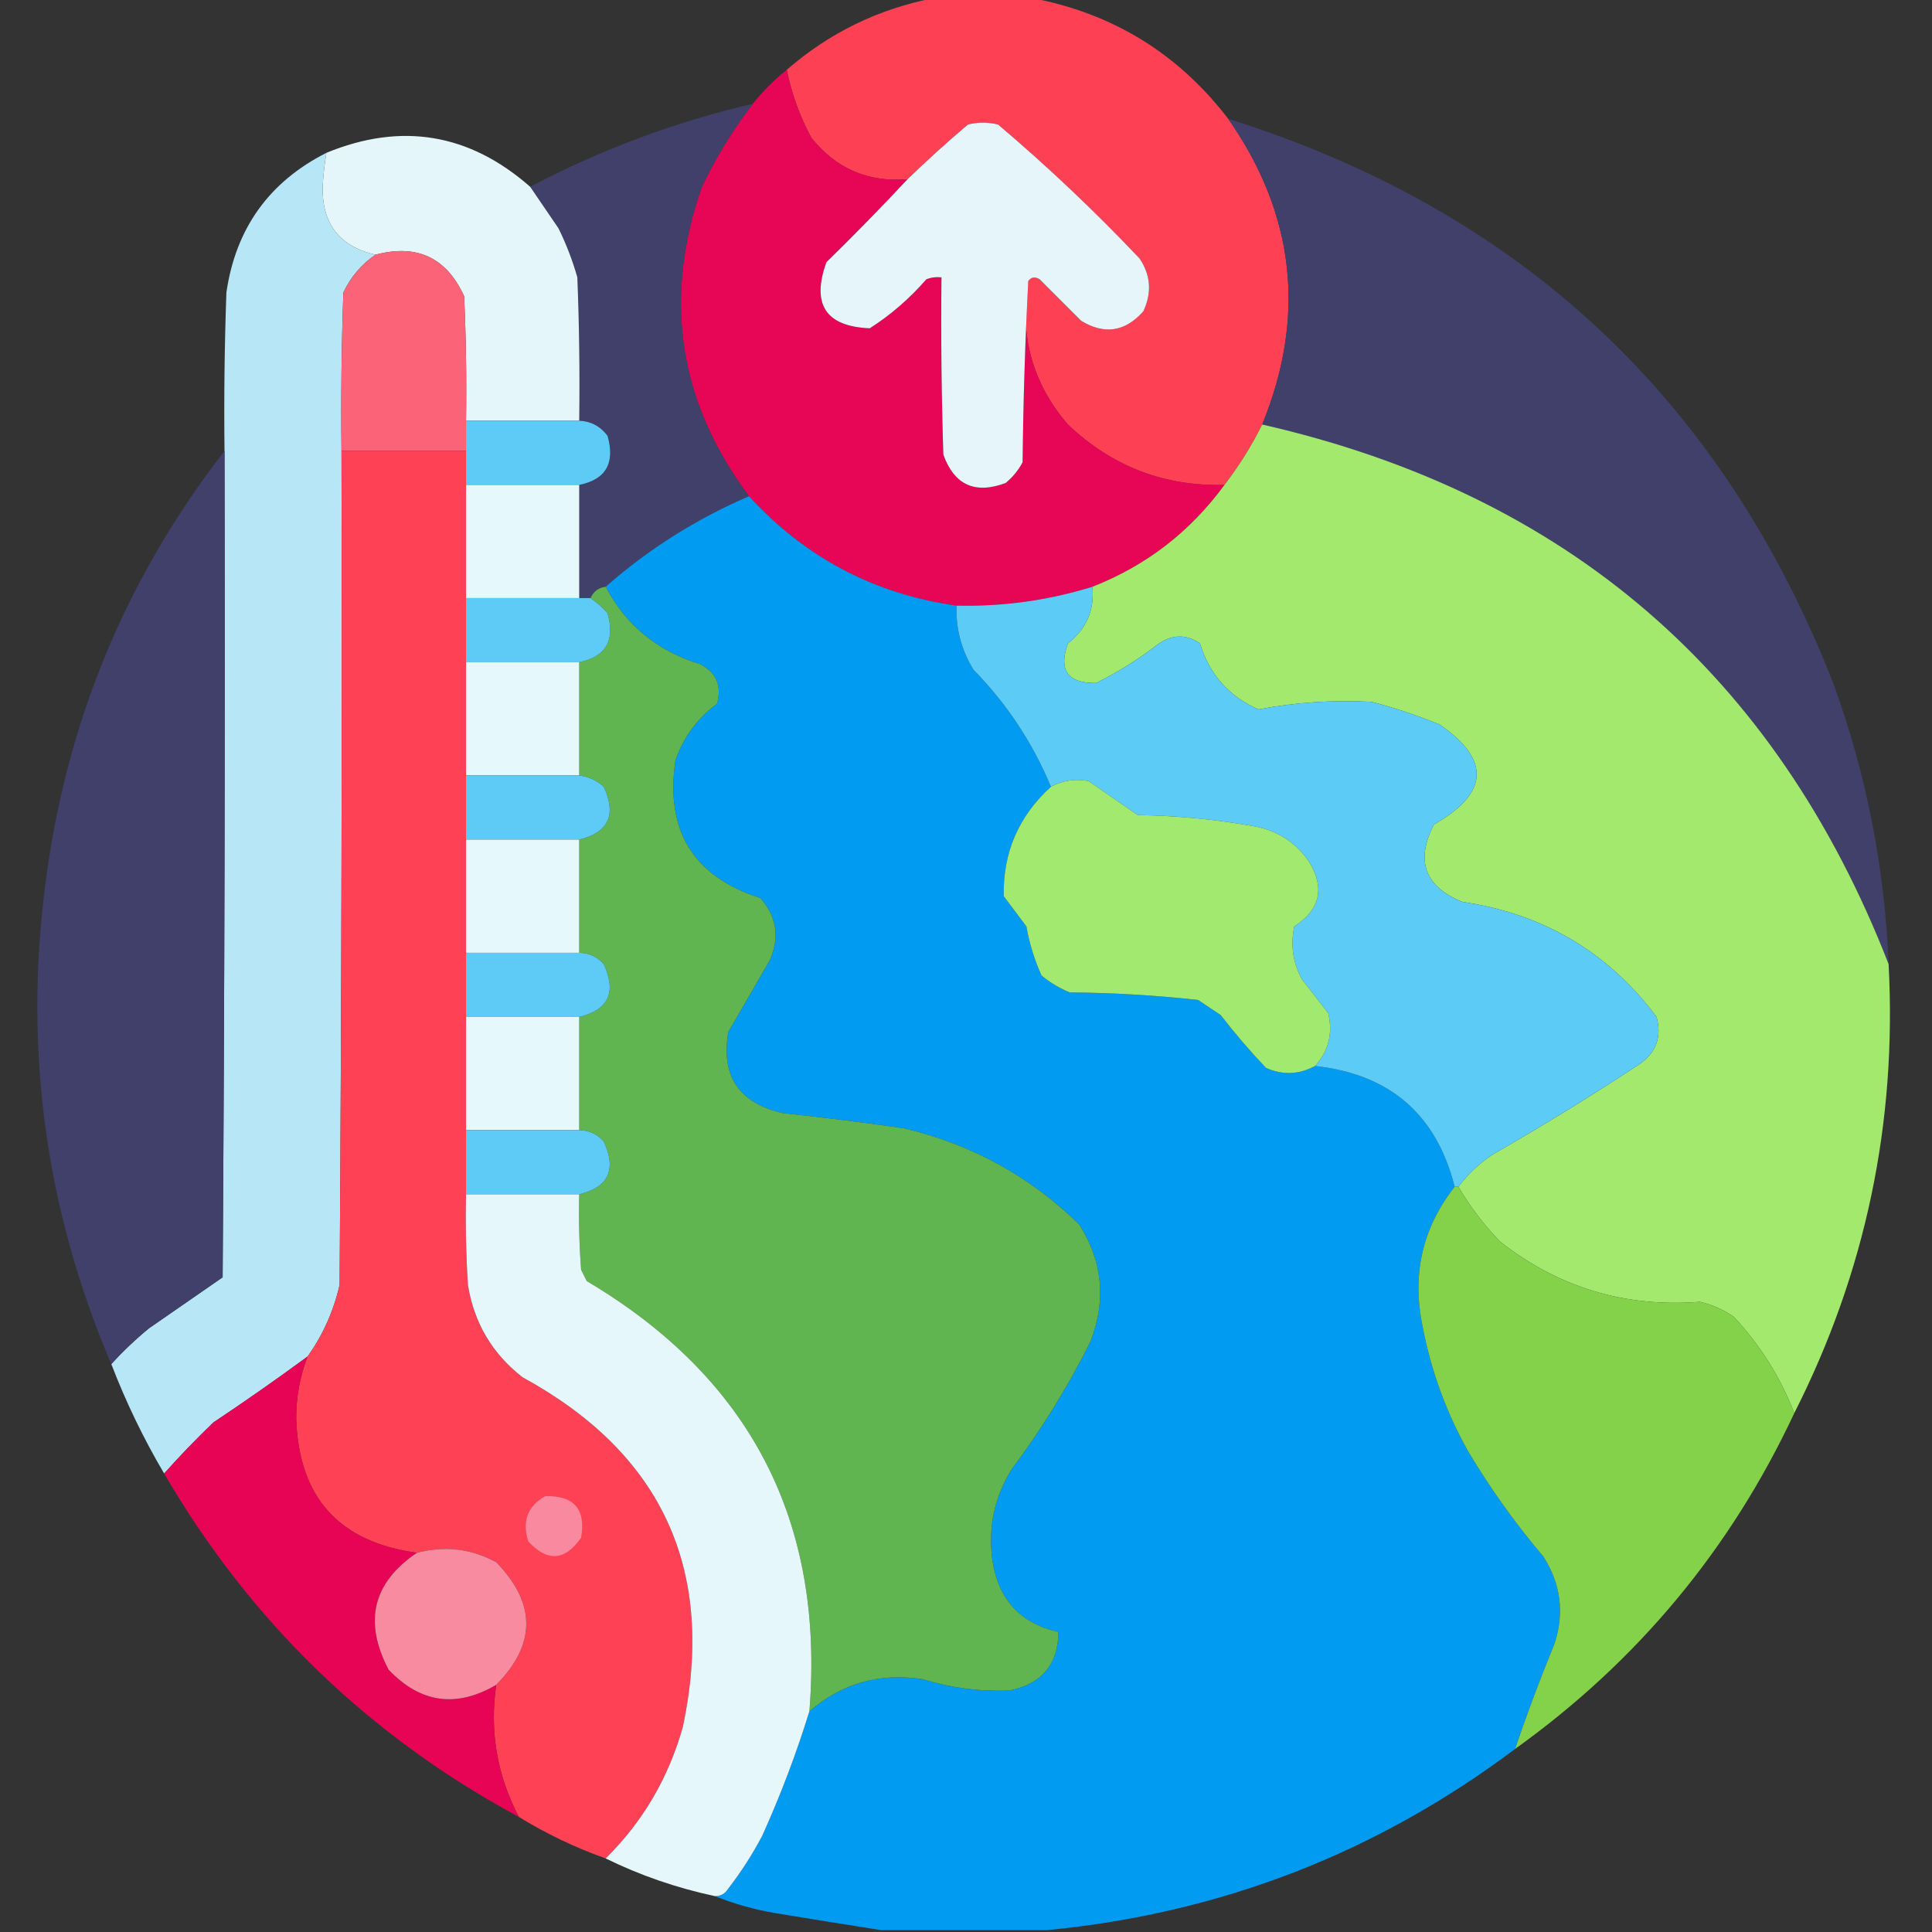 <?xml version="1.0" encoding="UTF-8"?>
<!DOCTYPE svg PUBLIC "-//W3C//DTD SVG 1.1//EN" "http://www.w3.org/Graphics/SVG/1.1/DTD/svg11.dtd">
<svg xmlns="http://www.w3.org/2000/svg" version="1.1" width="512px" height="512px" style="shape-rendering:geometricPrecision; text-rendering:geometricPrecision; image-rendering:optimizeQuality; fill-rule:evenodd; clip-rule:evenodd" xmlns:xlink="http://www.w3.org/1999/xlink">
<rect width="100%" height="100%" fill="#333333" stroke="none"/>
<g><path style="opacity:0.994" fill="#fe4155" d="M 247.5,-0.5 C 256.167,-0.5 264.833,-0.5 273.5,-0.5C 294.911,3.539 312.244,14.206 325.5,31.5C 343.187,56.826 346.187,83.826 334.5,112.5C 331.653,118.206 328.32,123.539 324.5,128.5C 308.54,128.946 294.707,123.613 283,112.5C 273.594,101.552 270.094,88.885 272.5,74.5C 273.251,73.427 274.251,73.26 275.5,74C 279.167,77.667 282.833,81.333 286.5,85C 292.675,88.777 298.175,87.943 303,82.5C 305.298,77.573 304.964,72.906 302,68.5C 290.105,55.935 277.605,44.102 264.5,33C 261.833,32.333 259.167,32.333 256.5,33C 250.997,37.671 245.664,42.504 240.5,47.5C 230.049,48.358 221.549,44.691 215,36.5C 211.903,30.699 209.736,24.699 208.5,18.5C 219.787,8.69 232.787,2.356 247.5,-0.5 Z"/></g>
<g><path style="opacity:1" fill="#e70655" d="M 208.5,18.5 C 209.736,24.699 211.903,30.699 215,36.5C 221.549,44.691 230.049,48.358 240.5,47.5C 233.536,54.965 226.369,62.298 219,69.5C 214.995,80.679 218.828,86.512 230.5,87C 236.068,83.44 241.068,79.107 245.5,74C 246.793,73.51 248.127,73.343 249.5,73.5C 249.333,89.17 249.5,104.837 250,120.5C 252.905,128.534 258.405,131.034 266.5,128C 268.378,126.457 269.878,124.624 271,122.5C 271.169,106.328 271.669,90.328 272.5,74.5C 270.094,88.885 273.594,101.552 283,112.5C 294.707,123.613 308.54,128.946 324.5,128.5C 315.428,140.911 303.761,149.911 289.5,155.5C 277.79,159.118 265.79,160.784 253.5,160.5C 231.731,157.448 213.397,147.781 198.5,131.5C 179.801,106.486 175.635,79.152 186,49.5C 189.759,41.637 194.259,34.304 199.5,27.5C 202.167,24.167 205.167,21.167 208.5,18.5 Z"/></g>
<g><path style="opacity:0.995" fill="#41416b" d="M 199.5,27.5 C 194.259,34.304 189.759,41.637 186,49.5C 175.635,79.152 179.801,106.486 198.5,131.5C 184.493,137.532 171.827,145.532 160.5,155.5C 158.596,155.738 157.262,156.738 156.5,158.5C 155.5,158.5 154.5,158.5 153.5,158.5C 153.5,148.5 153.5,138.5 153.5,128.5C 160.558,127.074 163.058,122.74 161,115.5C 159.117,112.976 156.617,111.642 153.5,111.5C 153.667,98.829 153.5,86.162 153,73.5C 151.726,69.01 150.059,64.677 148,60.5C 145.48,56.776 142.98,53.109 140.5,49.5C 159.208,39.648 178.875,32.315 199.5,27.5 Z"/></g>
<g><path style="opacity:0.991" fill="#41416b" d="M 325.5,31.5 C 402.955,55.786 456.455,105.786 486,181.5C 494.649,205.427 499.482,230.093 500.5,255.5C 470.557,178.569 415.224,130.903 334.5,112.5C 346.187,83.826 343.187,56.826 325.5,31.5 Z"/></g>
<g><path style="opacity:1" fill="#e6f5fa" d="M 272.5,74.5 C 271.669,90.328 271.169,106.328 271,122.5C 269.878,124.624 268.378,126.457 266.5,128C 258.405,131.034 252.905,128.534 250,120.5C 249.5,104.837 249.333,89.17 249.5,73.5C 248.127,73.343 246.793,73.51 245.5,74C 241.068,79.107 236.068,83.44 230.5,87C 218.828,86.512 214.995,80.679 219,69.5C 226.369,62.298 233.536,54.965 240.5,47.5C 245.664,42.504 250.997,37.671 256.5,33C 259.167,32.333 261.833,32.333 264.5,33C 277.605,44.102 290.105,55.935 302,68.5C 304.964,72.906 305.298,77.573 303,82.5C 298.175,87.943 292.675,88.777 286.5,85C 282.833,81.333 279.167,77.667 275.5,74C 274.251,73.26 273.251,73.427 272.5,74.5 Z"/></g>
<g><path style="opacity:0.994" fill="#e5f7fb" d="M 140.5,49.5 C 142.98,53.109 145.48,56.776 148,60.5C 150.059,64.677 151.726,69.01 153,73.5C 153.5,86.162 153.667,98.829 153.5,111.5C 143.5,111.5 133.5,111.5 123.5,111.5C 123.667,100.495 123.5,89.495 123,78.5C 118.325,68.247 110.492,64.581 99.5,67.5C 89.992,65.319 85.325,59.319 85.5,49.5C 85.669,46.467 86.002,43.467 86.5,40.5C 106.384,32.34 124.384,35.34 140.5,49.5 Z"/></g>
<g><path style="opacity:1" fill="#b7e6f7" d="M 86.5,40.5 C 86.002,43.467 85.669,46.467 85.5,49.5C 85.325,59.319 89.992,65.319 99.5,67.5C 95.811,70.029 92.978,73.362 91,77.5C 90.5,91.496 90.333,105.496 90.5,119.5C 90.667,193.167 90.5,266.834 90,340.5C 88.408,347.464 85.575,353.797 81.5,359.5C 73.323,365.503 64.99,371.336 56.5,377C 51.936,381.395 47.602,385.895 43.5,390.5C 38.034,381.235 33.368,371.568 29.5,361.5C 32.568,358.118 35.901,354.952 39.5,352C 46,347.5 52.5,343 59,338.5C 59.5,265.501 59.667,192.501 59.5,119.5C 59.333,105.496 59.5,91.496 60,77.5C 62.471,60.541 71.304,48.208 86.5,40.5 Z"/></g>
<g><path style="opacity:1" fill="#fb6379" d="M 123.5,111.5 C 123.5,114.167 123.5,116.833 123.5,119.5C 112.5,119.5 101.5,119.5 90.5,119.5C 90.333,105.496 90.5,91.496 91,77.5C 92.978,73.362 95.811,70.029 99.5,67.5C 110.492,64.581 118.325,68.247 123,78.5C 123.5,89.495 123.667,100.495 123.5,111.5 Z"/></g>
<g><path style="opacity:1" fill="#5dcbf6" d="M 123.5,111.5 C 133.5,111.5 143.5,111.5 153.5,111.5C 156.617,111.642 159.117,112.976 161,115.5C 163.058,122.74 160.558,127.074 153.5,128.5C 143.5,128.5 133.5,128.5 123.5,128.5C 123.5,125.5 123.5,122.5 123.5,119.5C 123.5,116.833 123.5,114.167 123.5,111.5 Z"/></g>
<g><path style="opacity:1" fill="#a2e96e" d="M 334.5,112.5 C 415.224,130.903 470.557,178.569 500.5,255.5C 502.737,297.532 494.403,337.198 475.5,374.5C 471.832,365.006 466.499,356.506 459.5,349C 456.785,347.092 453.785,345.759 450.5,345C 430.639,346.537 412.972,341.204 397.5,329C 393.202,324.55 389.535,319.717 386.5,314.5C 389,311.168 392,308.334 395.5,306C 408.764,298.397 421.764,290.397 434.5,282C 438.945,278.89 440.445,274.723 439,269.5C 426.182,252.328 409.016,242.162 387.5,239C 377.553,234.934 375.053,228.101 380,218.5C 394.595,210.185 395.095,201.351 381.5,192C 375.637,189.601 369.637,187.601 363.5,186C 353.335,185.452 343.335,186.118 333.5,188C 325.691,184.574 320.524,178.741 318,170.5C 314.181,167.928 310.348,168.095 306.5,171C 301.503,174.834 296.17,178.167 290.5,181C 282.946,181.112 280.446,177.612 283,170.5C 287.909,166.682 290.076,161.682 289.5,155.5C 303.761,149.911 315.428,140.911 324.5,128.5C 328.32,123.539 331.653,118.206 334.5,112.5 Z"/></g>
<g><path style="opacity:0.992" fill="#41416b" d="M 59.5,119.5 C 59.667,192.501 59.5,265.501 59,338.5C 52.5,343 46,347.5 39.5,352C 35.901,354.952 32.568,358.118 29.5,361.5C 12.156,320.918 6.322,278.585 12,234.5C 17.447,191.64 33.28,153.307 59.5,119.5 Z"/></g>
<g><path style="opacity:0.999" fill="#fe4155" d="M 90.5,119.5 C 101.5,119.5 112.5,119.5 123.5,119.5C 123.5,122.5 123.5,125.5 123.5,128.5C 123.5,138.5 123.5,148.5 123.5,158.5C 123.5,164.167 123.5,169.833 123.5,175.5C 123.5,185.5 123.5,195.5 123.5,205.5C 123.5,211.167 123.5,216.833 123.5,222.5C 123.5,232.5 123.5,242.5 123.5,252.5C 123.5,258.167 123.5,263.833 123.5,269.5C 123.5,279.5 123.5,289.5 123.5,299.5C 123.5,305.167 123.5,310.833 123.5,316.5C 123.334,324.507 123.5,332.507 124,340.5C 125.626,350.588 130.459,358.755 138.5,365C 175.526,385.225 189.693,416.058 181,457.5C 177.222,471.07 170.389,482.737 160.5,492.5C 152.399,489.615 144.733,485.949 137.5,481.5C 131.717,470.465 129.717,458.799 131.5,446.5C 142.123,435.757 142.123,424.923 131.5,414C 124.894,410.4 117.894,409.566 110.5,411.5C 89.837,408.671 79.171,396.837 78.5,376C 78.469,370.296 79.469,364.796 81.5,359.5C 85.575,353.797 88.408,347.464 90,340.5C 90.5,266.834 90.667,193.167 90.5,119.5 Z"/></g>
<g><path style="opacity:1" fill="#e5f8fb" d="M 123.5,128.5 C 133.5,128.5 143.5,128.5 153.5,128.5C 153.5,138.5 153.5,148.5 153.5,158.5C 143.5,158.5 133.5,158.5 123.5,158.5C 123.5,148.5 123.5,138.5 123.5,128.5 Z"/></g>
<g><path style="opacity:1" fill="#019cf1" d="M 198.5,131.5 C 213.397,147.781 231.731,157.448 253.5,160.5C 253.28,166.622 254.78,172.288 258,177.5C 266.841,186.518 273.674,196.851 278.5,208.5C 269.927,216.308 265.76,225.975 266,237.5C 268,240.167 270,242.833 272,245.5C 272.806,250.013 274.139,254.346 276,258.5C 278.251,260.377 280.751,261.877 283.5,263C 294.891,263.09 306.224,263.757 317.5,265C 319.5,266.333 321.5,267.667 323.5,269C 327.273,273.893 331.273,278.56 335.5,283C 339.906,284.967 344.239,284.8 348.5,282.5C 368.33,284.672 380.663,295.339 385.5,314.5C 376.953,325.396 374.119,337.73 377,351.5C 379.217,363.151 383.217,374.151 389,384.5C 394.891,394.39 401.557,403.723 409,412.5C 413.619,419.691 414.619,427.357 412,435.5C 408.202,444.755 404.702,454.089 401.5,463.5C 364.744,491.089 323.411,507.089 277.5,511.5C 262.833,511.5 248.167,511.5 233.5,511.5C 224.302,510.064 214.969,508.564 205.5,507C 199.887,506.053 194.554,504.553 189.5,502.5C 191.017,502.489 192.184,501.823 193,500.5C 196.394,496.102 199.394,491.435 202,486.5C 206.879,475.688 211.045,464.688 214.5,453.5C 223.14,446.068 233.14,443.235 244.5,445C 252.02,447.306 259.687,448.306 267.5,448C 276.085,446.259 280.418,441.092 280.5,432.5C 270.382,430.212 264.549,423.879 263,413.5C 261.812,404.916 263.479,396.916 268,389.5C 276.016,378.804 283.016,367.47 289,355.5C 293.207,344.553 292.207,334.219 286,324.5C 272.947,311.72 257.447,303.22 239.5,299C 228.852,297.463 218.186,296.13 207.5,295C 195.836,292.35 191.003,285.183 193,273.5C 196.667,267.167 200.333,260.833 204,254.5C 206.655,248.361 205.822,242.861 201.5,238C 183.726,232.302 176.226,220.135 179,201.5C 181.122,195.377 184.788,190.377 190,186.5C 191.361,181.726 189.861,178.226 185.5,176C 174.211,172.525 165.878,165.692 160.5,155.5C 171.827,145.532 184.493,137.532 198.5,131.5 Z"/></g>
<g><path style="opacity:1" fill="#60b550" d="M 160.5,155.5 C 165.878,165.692 174.211,172.525 185.5,176C 189.861,178.226 191.361,181.726 190,186.5C 184.788,190.377 181.122,195.377 179,201.5C 176.226,220.135 183.726,232.302 201.5,238C 205.822,242.861 206.655,248.361 204,254.5C 200.333,260.833 196.667,267.167 193,273.5C 191.003,285.183 195.836,292.35 207.5,295C 218.186,296.13 228.852,297.463 239.5,299C 257.447,303.22 272.947,311.72 286,324.5C 292.207,334.219 293.207,344.553 289,355.5C 283.016,367.47 276.016,378.804 268,389.5C 263.479,396.916 261.812,404.916 263,413.5C 264.549,423.879 270.382,430.212 280.5,432.5C 280.418,441.092 276.085,446.259 267.5,448C 259.687,448.306 252.02,447.306 244.5,445C 233.14,443.235 223.14,446.068 214.5,453.5C 218.54,403.212 198.873,365.212 155.5,339.5C 155,338.5 154.5,337.5 154,336.5C 153.5,329.842 153.334,323.175 153.5,316.5C 161.274,314.614 163.441,309.947 160,302.5C 158.266,300.549 156.099,299.549 153.5,299.5C 153.5,289.5 153.5,279.5 153.5,269.5C 161.267,267.628 163.434,262.961 160,255.5C 158.266,253.549 156.099,252.549 153.5,252.5C 153.5,242.5 153.5,232.5 153.5,222.5C 161.267,220.628 163.434,215.961 160,208.5C 158.157,206.829 155.991,205.829 153.5,205.5C 153.5,195.5 153.5,185.5 153.5,175.5C 160.579,174.026 163.079,169.692 161,162.5C 159.603,160.93 158.103,159.596 156.5,158.5C 157.262,156.738 158.596,155.738 160.5,155.5 Z"/></g>
<g><path style="opacity:1" fill="#5ccbf6" d="M 289.5,155.5 C 290.076,161.682 287.909,166.682 283,170.5C 280.446,177.612 282.946,181.112 290.5,181C 296.17,178.167 301.503,174.834 306.5,171C 310.348,168.095 314.181,167.928 318,170.5C 320.524,178.741 325.691,184.574 333.5,188C 343.335,186.118 353.335,185.452 363.5,186C 369.637,187.601 375.637,189.601 381.5,192C 395.095,201.351 394.595,210.185 380,218.5C 375.053,228.101 377.553,234.934 387.5,239C 409.016,242.162 426.182,252.328 439,269.5C 440.445,274.723 438.945,278.89 434.5,282C 421.764,290.397 408.764,298.397 395.5,306C 392,308.334 389,311.168 386.5,314.5C 386.167,314.5 385.833,314.5 385.5,314.5C 380.663,295.339 368.33,284.672 348.5,282.5C 352.089,278.524 353.256,273.858 352,268.5C 349.667,265.5 347.333,262.5 345,259.5C 342.626,255.106 341.959,250.44 343,245.5C 349.816,241.082 351.149,235.415 347,228.5C 343.476,223.306 338.643,220.139 332.5,219C 322.26,217.153 311.927,216.153 301.5,216C 297.167,213 292.833,210 288.5,207C 284.979,206.309 281.645,206.809 278.5,208.5C 273.674,196.851 266.841,186.518 258,177.5C 254.78,172.288 253.28,166.622 253.5,160.5C 265.79,160.784 277.79,159.118 289.5,155.5 Z"/></g>
<g><path style="opacity:1" fill="#5ecbf6" d="M 123.5,158.5 C 133.5,158.5 143.5,158.5 153.5,158.5C 154.5,158.5 155.5,158.5 156.5,158.5C 158.103,159.596 159.603,160.93 161,162.5C 163.079,169.692 160.579,174.026 153.5,175.5C 143.5,175.5 133.5,175.5 123.5,175.5C 123.5,169.833 123.5,164.167 123.5,158.5 Z"/></g>
<g><path style="opacity:1" fill="#e5f8fb" d="M 123.5,175.5 C 133.5,175.5 143.5,175.5 153.5,175.5C 153.5,185.5 153.5,195.5 153.5,205.5C 143.5,205.5 133.5,205.5 123.5,205.5C 123.5,195.5 123.5,185.5 123.5,175.5 Z"/></g>
<g><path style="opacity:1" fill="#5dcbf6" d="M 123.5,205.5 C 133.5,205.5 143.5,205.5 153.5,205.5C 155.991,205.829 158.157,206.829 160,208.5C 163.434,215.961 161.267,220.628 153.5,222.5C 143.5,222.5 133.5,222.5 123.5,222.5C 123.5,216.833 123.5,211.167 123.5,205.5 Z"/></g>
<g><path style="opacity:1" fill="#a2e96f" d="M 348.5,282.5 C 344.239,284.8 339.906,284.967 335.5,283C 331.273,278.56 327.273,273.893 323.5,269C 321.5,267.667 319.5,266.333 317.5,265C 306.224,263.757 294.891,263.09 283.5,263C 280.751,261.877 278.251,260.377 276,258.5C 274.139,254.346 272.806,250.013 272,245.5C 270,242.833 268,240.167 266,237.5C 265.76,225.975 269.927,216.308 278.5,208.5C 281.645,206.809 284.979,206.309 288.5,207C 292.833,210 297.167,213 301.5,216C 311.927,216.153 322.26,217.153 332.5,219C 338.643,220.139 343.476,223.306 347,228.5C 351.149,235.415 349.816,241.082 343,245.5C 341.959,250.44 342.626,255.106 345,259.5C 347.333,262.5 349.667,265.5 352,268.5C 353.256,273.858 352.089,278.524 348.5,282.5 Z"/></g>
<g><path style="opacity:1" fill="#e5f8fb" d="M 123.5,222.5 C 133.5,222.5 143.5,222.5 153.5,222.5C 153.5,232.5 153.5,242.5 153.5,252.5C 143.5,252.5 133.5,252.5 123.5,252.5C 123.5,242.5 123.5,232.5 123.5,222.5 Z"/></g>
<g><path style="opacity:1" fill="#5ecbf6" d="M 123.5,252.5 C 133.5,252.5 143.5,252.5 153.5,252.5C 156.099,252.549 158.266,253.549 160,255.5C 163.434,262.961 161.267,267.628 153.5,269.5C 143.5,269.5 133.5,269.5 123.5,269.5C 123.5,263.833 123.5,258.167 123.5,252.5 Z"/></g>
<g><path style="opacity:1" fill="#e5f8fb" d="M 123.5,269.5 C 133.5,269.5 143.5,269.5 153.5,269.5C 153.5,279.5 153.5,289.5 153.5,299.5C 143.5,299.5 133.5,299.5 123.5,299.5C 123.5,289.5 123.5,279.5 123.5,269.5 Z"/></g>
<g><path style="opacity:1" fill="#5dcbf6" d="M 123.5,299.5 C 133.5,299.5 143.5,299.5 153.5,299.5C 156.099,299.549 158.266,300.549 160,302.5C 163.441,309.947 161.274,314.614 153.5,316.5C 143.5,316.5 133.5,316.5 123.5,316.5C 123.5,310.833 123.5,305.167 123.5,299.5 Z"/></g>
<g><path style="opacity:1" fill="#84d14a" d="M 385.5,314.5 C 385.833,314.5 386.167,314.5 386.5,314.5C 389.535,319.717 393.202,324.55 397.5,329C 412.972,341.204 430.639,346.537 450.5,345C 453.785,345.759 456.785,347.092 459.5,349C 466.499,356.506 471.832,365.006 475.5,374.5C 458.614,410.586 433.947,440.253 401.5,463.5C 404.702,454.089 408.202,444.755 412,435.5C 414.619,427.357 413.619,419.691 409,412.5C 401.557,403.723 394.891,394.39 389,384.5C 383.217,374.151 379.217,363.151 377,351.5C 374.119,337.73 376.953,325.396 385.5,314.5 Z"/></g>
<g><path style="opacity:0.998" fill="#e5f7fa" d="M 123.5,316.5 C 133.5,316.5 143.5,316.5 153.5,316.5C 153.334,323.175 153.5,329.842 154,336.5C 154.5,337.5 155,338.5 155.5,339.5C 198.873,365.212 218.54,403.212 214.5,453.5C 211.045,464.688 206.879,475.688 202,486.5C 199.394,491.435 196.394,496.102 193,500.5C 192.184,501.823 191.017,502.489 189.5,502.5C 179.339,500.336 169.672,497.003 160.5,492.5C 170.389,482.737 177.222,471.07 181,457.5C 189.693,416.058 175.526,385.225 138.5,365C 130.459,358.755 125.626,350.588 124,340.5C 123.5,332.507 123.334,324.507 123.5,316.5 Z"/></g>
<g><path style="opacity:1" fill="#e80454" d="M 81.5,359.5 C 79.469,364.796 78.469,370.296 78.5,376C 79.171,396.837 89.837,408.671 110.5,411.5C 98.792,419.403 96.292,429.736 103,442.5C 111.437,451.348 120.937,452.681 131.5,446.5C 129.717,458.799 131.717,470.465 137.5,481.5C 97.672,460.007 66.339,429.674 43.5,390.5C 47.602,385.895 51.936,381.395 56.5,377C 64.99,371.336 73.323,365.503 81.5,359.5 Z"/></g>
<g><path style="opacity:1" fill="#f9899e" d="M 144.5,396.5 C 152.149,396.314 155.315,399.981 154,407.5C 149.748,413.653 145.081,413.986 140,408.5C 138.309,403.131 139.809,399.131 144.5,396.5 Z"/></g>
<g><path style="opacity:1" fill="#f88ba0" d="M 131.5,446.5 C 120.937,452.681 111.437,451.348 103,442.5C 96.292,429.736 98.792,419.403 110.5,411.5C 117.894,409.566 124.894,410.4 131.5,414C 142.123,424.923 142.123,435.757 131.5,446.5 Z"/></g>
</svg>
